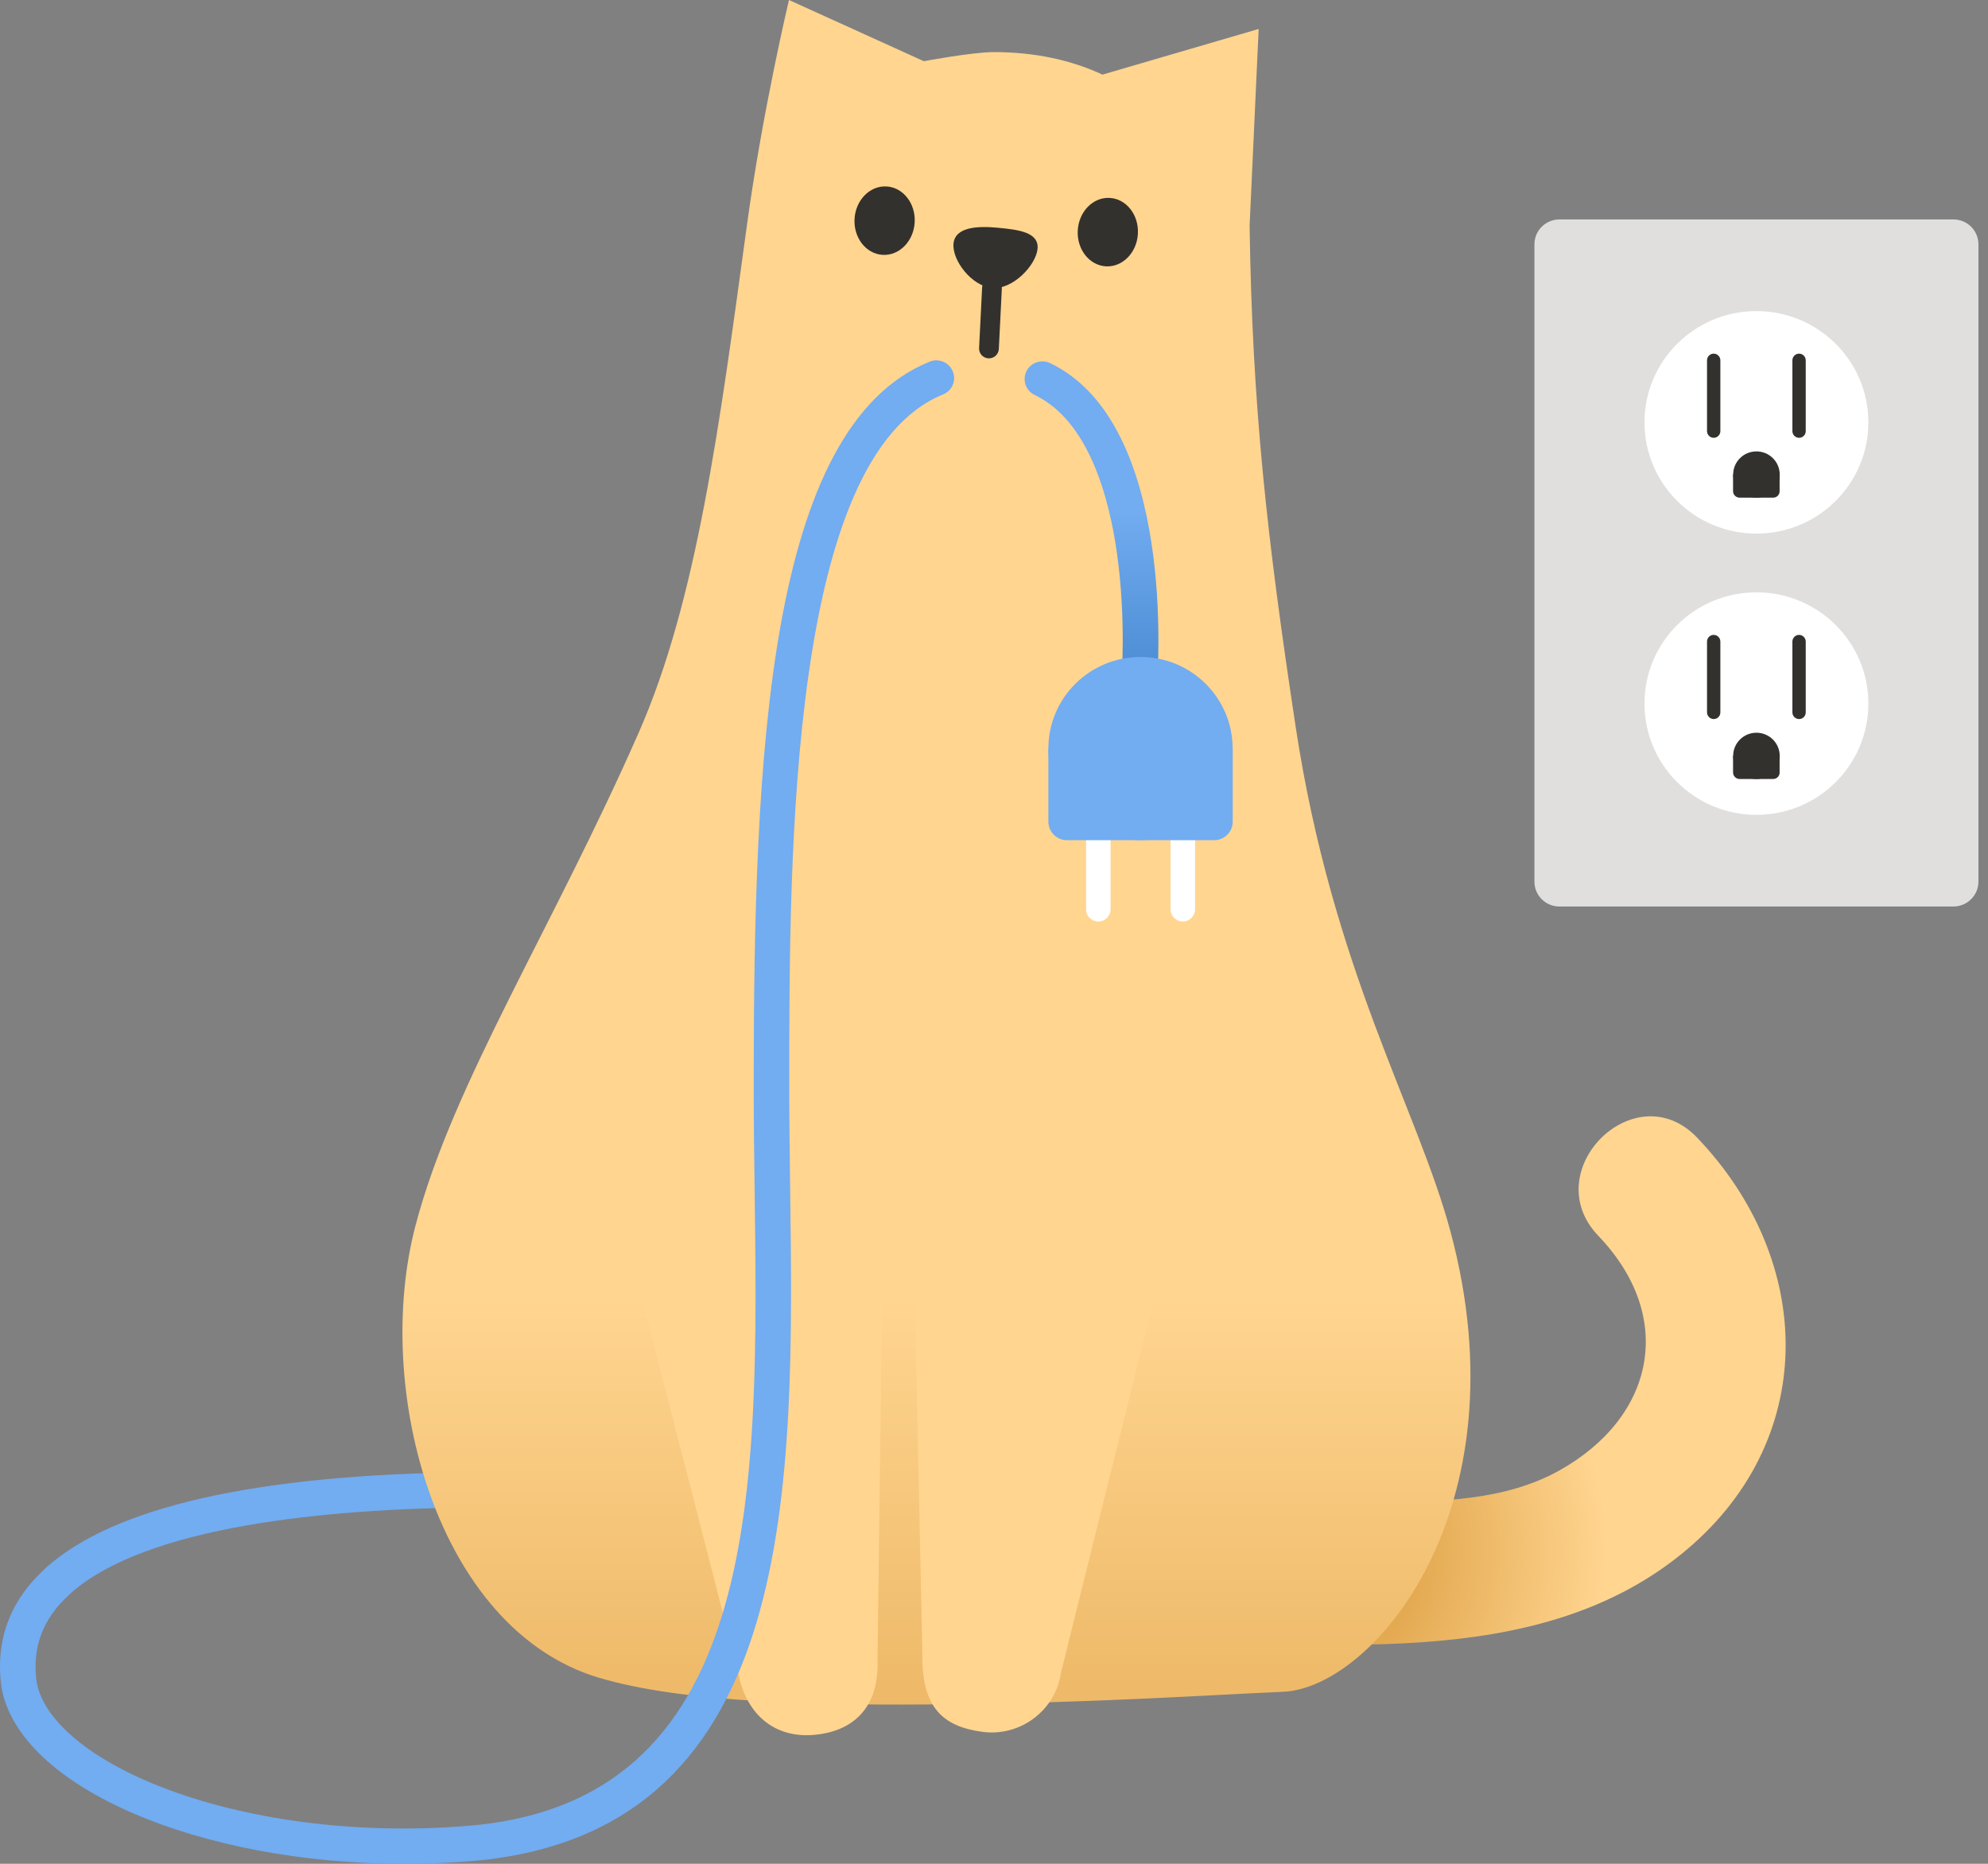 <svg width="192" height="180" viewBox="0 0 192 180" fill="none" xmlns="http://www.w3.org/2000/svg">
<rect x="0" y="0" width="192" height="180" fill="#808080" stroke="none"/>
<path d="M6.675 154.007L4.35 151.491C10.897 145.521 24.762 142.383 45.551 142.178L45.972 142.17L46.006 145.581H45.586C31.901 145.726 14.028 147.295 6.675 154.007Z" fill="#72ACF1"/>
<path d="M97.366 109.277L100.309 145.965L118.764 151.806C123.003 154.604 121.012 161.179 115.916 161.179L90.013 161.093L74.397 109.277H97.366Z" fill="#BF8B00"/>
<path d="M110.15 158.39C127.302 158.466 148.057 161.639 162.342 150.126C175.719 139.347 175.401 121.881 163.904 109.866C157.907 103.597 148.374 113.089 154.363 119.349C161.888 127.211 159.82 136.865 150.596 142.016C145.268 144.992 138.782 145.043 132.836 145.069C125.277 145.103 117.709 145.009 110.15 144.975C101.467 144.941 101.459 158.356 110.15 158.39Z" fill="url(#paint0_radial)"/>
<path d="M125.131 70.168C122.351 51.833 120.944 39.229 120.686 21.806L121.561 2.797L106.478 7.206C103.466 5.808 99.983 5.032 95.976 5.032C93.908 5.032 89.223 5.91 89.223 5.91L76.199 0C76.199 0 73.651 10.668 72.132 21.789C69.498 41.045 67.31 57.982 61.682 70.765C53.299 89.808 43.724 104.681 40.129 118.36C35.967 134.196 42.179 157.273 57.735 161.997C65.929 164.479 79.356 164.735 92.003 164.59C106.152 164.419 114.62 163.805 123.938 163.387C132.638 162.995 147.276 145.735 140.094 118.965C136.92 107.103 128.709 93.731 125.131 70.168Z" fill="url(#paint1_linear)"/>
<path d="M78.61 167.55C74.903 167.874 72.046 165.691 71.274 161.452L60.257 118.616C59.931 114.932 69.807 109.304 73.513 108.979L73.522 110.566C77.229 110.242 84.985 112.195 85.311 115.879L84.753 160.267C84.925 165.017 82.317 167.226 78.61 167.55Z" fill="#FFD590"/>
<path d="M94.826 167.25C91.145 166.73 88.991 165.016 89.077 159.652L88.15 115.451C88.674 111.793 99.579 108.544 103.26 109.064L102.908 110.607C106.589 111.128 113.702 114.786 113.178 118.445L102.47 161.536C101.956 165.203 98.507 167.77 94.826 167.25Z" fill="#FFD590"/>
<path d="M110.021 67.661C109.978 67.661 109.927 67.661 109.875 67.652C108.932 67.576 108.228 66.748 108.305 65.81C108.314 65.751 108.777 59.892 107.885 53.487C107.095 47.85 105.079 40.61 99.931 38.146C99.073 37.736 98.721 36.721 99.125 35.869C99.537 35.016 100.566 34.666 101.415 35.067C113.676 40.934 111.814 65.068 111.729 66.092C111.66 66.987 110.905 67.661 110.021 67.661Z" fill="url(#paint2_linear)"/>
<path d="M38.987 180C19.373 180 1.81 172.658 0.137 162.927C-0.472 158.425 0.952 154.595 4.358 151.491C5.053 150.852 6.143 150.903 6.787 151.594C7.43 152.284 7.379 153.367 6.684 154.007C4.118 156.352 3.089 159.098 3.535 162.416C4.221 166.373 9.3 170.415 17.117 173.152C25.585 176.12 36.25 177.246 46.383 176.222C73.668 173.161 73.264 143.449 72.878 114.71C72.835 111.452 72.793 108.084 72.793 104.852C72.793 72.957 74.105 41.284 89.781 34.931C90.665 34.573 91.66 34.991 92.02 35.869C92.381 36.739 91.96 37.737 91.077 38.095C76.225 44.115 76.225 82.142 76.225 104.86C76.225 108.075 76.267 111.427 76.31 114.676C76.697 143.518 77.134 176.205 46.744 179.625C44.144 179.881 41.553 180 38.987 180Z" fill="#72ACF1"/>
<path d="M88.34 21.459C88.435 19.634 87.211 18.088 85.607 18.005C84.003 17.923 82.625 19.335 82.53 21.16C82.435 22.985 83.659 24.532 85.263 24.614C86.867 24.697 88.245 23.284 88.34 21.459Z" fill="#33312D"/>
<path d="M109.898 22.567C109.993 20.742 108.77 19.195 107.166 19.113C105.561 19.03 104.184 20.443 104.089 22.268C103.994 24.093 105.217 25.639 106.821 25.722C108.426 25.804 109.803 24.392 109.898 22.567Z" fill="#33312D"/>
<path d="M92.089 23.529C92.243 21.925 94.371 21.806 96.362 21.994C98.352 22.181 100.352 22.42 100.206 24.023C100.06 25.626 97.795 27.997 95.813 27.81C93.831 27.622 91.943 25.14 92.089 23.529Z" fill="#33312D"/>
<path d="M95.513 34.607C95.496 34.607 95.478 34.607 95.461 34.607C94.938 34.581 94.534 34.138 94.56 33.618L94.852 27.768C94.878 27.247 95.298 26.847 95.856 26.872C96.379 26.898 96.782 27.341 96.757 27.861L96.465 33.712C96.439 34.215 96.019 34.607 95.513 34.607Z" fill="#33312D"/>
<path d="M106.074 88.998C105.422 88.998 104.89 88.469 104.89 87.821V74.356C104.89 73.707 105.422 73.179 106.074 73.179C106.726 73.179 107.258 73.707 107.258 74.356V87.813C107.267 88.469 106.735 88.998 106.074 88.998Z" fill="white"/>
<path d="M114.234 88.998C113.582 88.998 113.05 88.469 113.05 87.821V74.356C113.05 73.707 113.582 73.179 114.234 73.179C114.886 73.179 115.418 73.707 115.418 74.356V87.813C115.418 88.469 114.886 88.998 114.234 88.998Z" fill="white"/>
<path d="M110.15 81.135C115.064 81.135 119.047 77.176 119.047 72.292C119.047 67.408 115.064 63.448 110.15 63.448C105.236 63.448 101.252 67.408 101.252 72.292C101.252 77.176 105.236 81.135 110.15 81.135Z" fill="#72ACF1"/>
<path d="M117.254 81.144H103.054C102.059 81.144 101.252 80.342 101.252 79.353V72.292H119.056V79.353C119.056 80.342 118.249 81.144 117.254 81.144Z" fill="#72ACF1"/>
<path d="M188.657 87.549H150.613C149.275 87.549 148.194 86.474 148.194 85.144V23.597C148.194 22.267 149.275 21.192 150.613 21.192H188.657C189.996 21.192 191.077 22.267 191.077 23.597V85.144C191.077 86.474 189.987 87.549 188.657 87.549Z" fill="#E1DFDD"/>
<path d="M169.635 51.534C175.606 51.534 180.446 46.724 180.446 40.789C180.446 34.855 175.606 30.044 169.635 30.044C163.664 30.044 158.824 34.855 158.824 40.789C158.824 46.724 163.664 51.534 169.635 51.534Z" fill="white"/>
<path d="M169.636 48.063C170.877 48.063 171.884 47.063 171.884 45.829C171.884 44.595 170.877 43.595 169.636 43.595C168.394 43.595 167.388 44.595 167.388 45.829C167.388 47.063 168.394 48.063 169.636 48.063Z" fill="#33312D"/>
<path d="M171.248 48.063H168.013C167.662 48.063 167.378 47.782 167.378 47.432V45.82H171.874V47.432C171.883 47.782 171.6 48.063 171.248 48.063Z" fill="#33312D"/>
<path d="M165.508 42.282C165.156 42.282 164.864 41.992 164.864 41.642V34.794C164.864 34.444 165.156 34.154 165.508 34.154C165.86 34.154 166.151 34.444 166.151 34.794V41.642C166.151 41.992 165.868 42.282 165.508 42.282Z" fill="#33312D"/>
<path d="M173.753 42.282C173.401 42.282 173.109 41.992 173.109 41.642V34.794C173.109 34.444 173.401 34.154 173.753 34.154C174.105 34.154 174.396 34.444 174.396 34.794V41.642C174.396 41.992 174.113 42.282 173.753 42.282Z" fill="#33312D"/>
<path d="M169.635 78.696C175.606 78.696 180.446 73.885 180.446 67.95C180.446 62.016 175.606 57.205 169.635 57.205C163.664 57.205 158.824 62.016 158.824 67.95C158.824 73.885 163.664 78.696 169.635 78.696Z" fill="white"/>
<path d="M169.636 75.233C170.877 75.233 171.884 74.233 171.884 72.999C171.884 71.765 170.877 70.765 169.636 70.765C168.394 70.765 167.388 71.765 167.388 72.999C167.388 74.233 168.394 75.233 169.636 75.233Z" fill="#33312D"/>
<path d="M171.248 75.233H168.013C167.662 75.233 167.378 74.952 167.378 74.602V72.999H171.874V74.611C171.883 74.952 171.6 75.233 171.248 75.233Z" fill="#33312D"/>
<path d="M165.508 69.443C165.156 69.443 164.864 69.153 164.864 68.803V61.955C164.864 61.605 165.156 61.315 165.508 61.315C165.86 61.315 166.151 61.605 166.151 61.955V68.803C166.151 69.161 165.868 69.443 165.508 69.443Z" fill="#33312D"/>
<path d="M173.753 69.443C173.401 69.443 173.109 69.153 173.109 68.803V61.955C173.109 61.605 173.401 61.315 173.753 61.315C174.105 61.315 174.396 61.605 174.396 61.955V68.803C174.396 69.161 174.113 69.443 173.753 69.443Z" fill="#33312D"/>
<defs>
<radialGradient id="paint0_radial" cx="0" cy="0" r="1" gradientUnits="userSpaceOnUse" gradientTransform="translate(124.895 149.879) rotate(180) scale(30.361 30.177)">
<stop stop-color="#D28D29"/>
<stop offset="1" stop-color="#FFD590"/>
</radialGradient>
<linearGradient id="paint1_linear" x1="90.447" y1="125.243" x2="90.447" y2="225.362" gradientUnits="userSpaceOnUse">
<stop stop-color="#FFD590"/>
<stop offset="1" stop-color="#D28D29"/>
</linearGradient>
<linearGradient id="paint2_linear" x1="105.421" y1="43.632" x2="105.421" y2="79.441" gradientUnits="userSpaceOnUse">
<stop offset="0.159" stop-color="#72ACF1"/>
<stop offset="1" stop-color="#2970B8"/>
</linearGradient>
</defs>
</svg>
